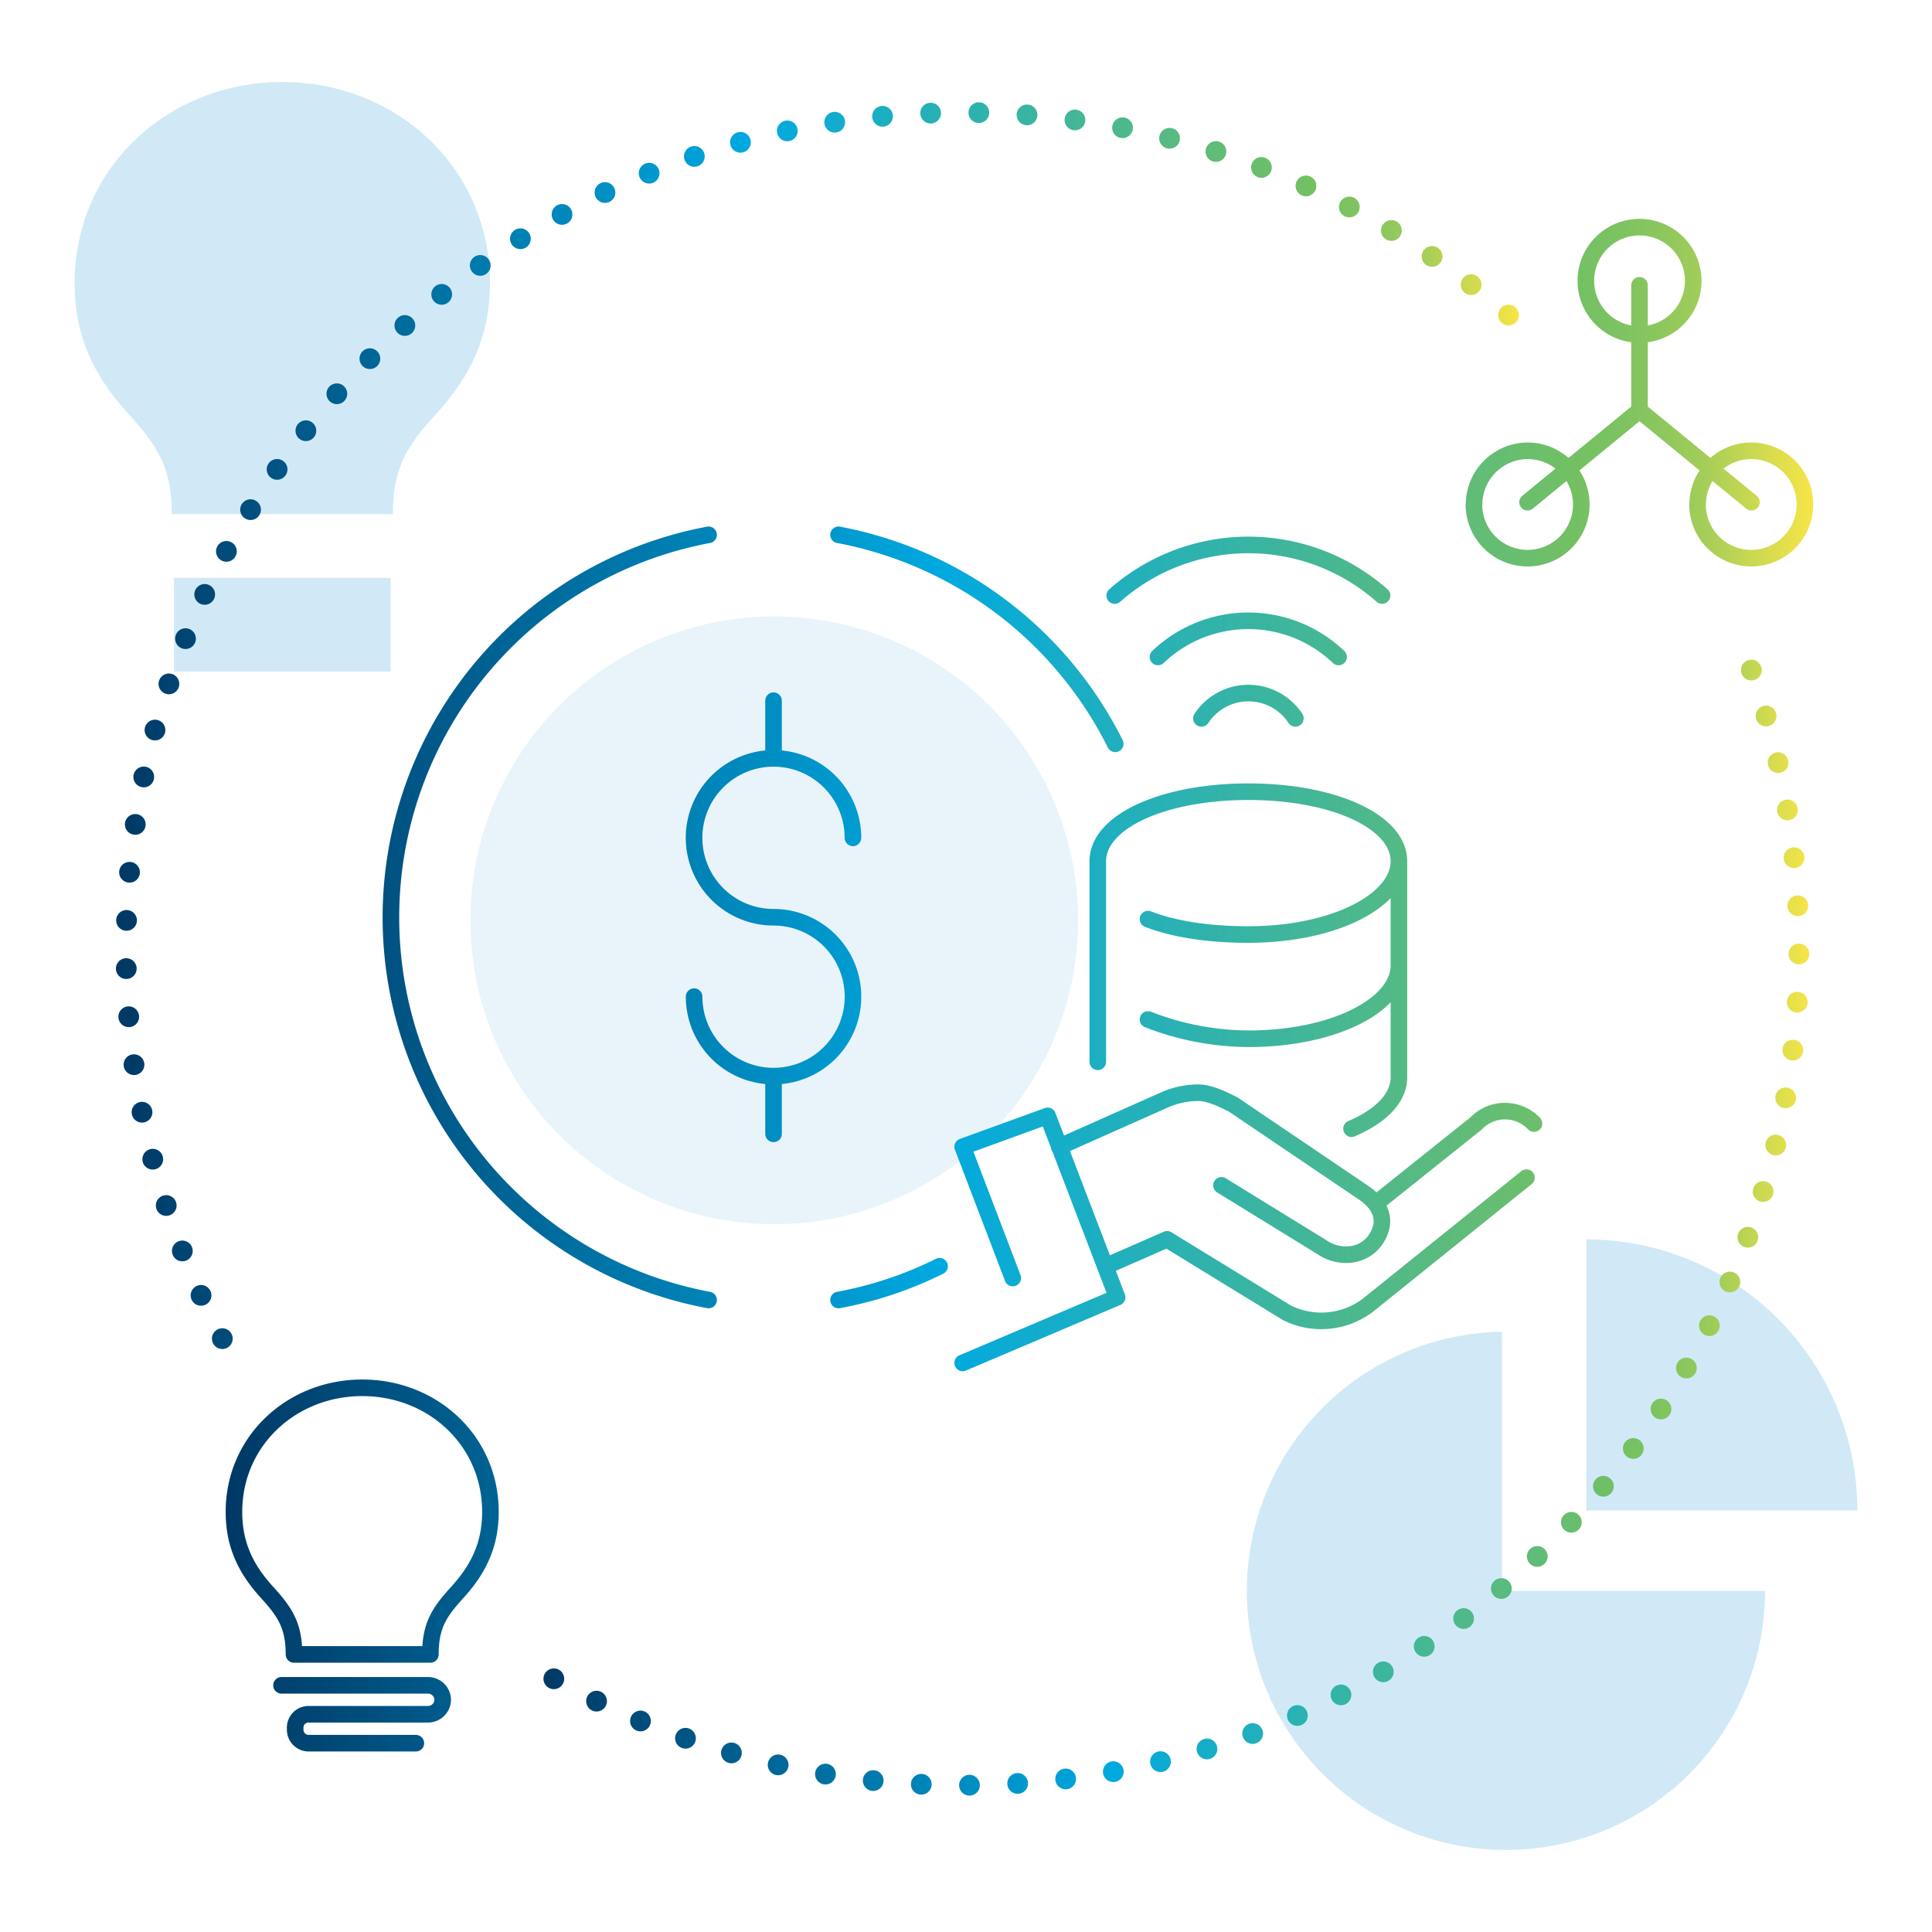 <svg viewBox="0 0 466 466" xmlns="http://www.w3.org/2000/svg" xmlns:xlink="http://www.w3.org/1999/xlink"><linearGradient id="a" gradientUnits="userSpaceOnUse" x1="27.91" x2="366.48" y1="175" y2="175"><stop offset="0" stop-color="#003865"/><stop offset=".45" stop-color="#00a9e0"/><stop offset=".85" stop-color="#73c063"/><stop offset=".87" stop-color="#79c262"/><stop offset=".9" stop-color="#89c65e"/><stop offset=".93" stop-color="#a3cd59"/><stop offset=".96" stop-color="#c8d851"/><stop offset="1" stop-color="#f7e547"/><stop offset="1" stop-color="#f9e547"/></linearGradient><linearGradient id="b" x1="130.07" x2="436.4" xlink:href="#a" y1="296.11" y2="296.11"/><linearGradient id="c" x1="54.43" x2="437.37" xlink:href="#a" y1="237.64" y2="237.64"/><g fill="#8dc8e8"><circle cx="186.75" cy="221.98" opacity=".2" r="73.3"/><g opacity=".4"><path d="m68.1 19.78c27.66 0 50.09 20.82 50.09 48.48 0 12.75-4.52 22.28-12.93 31.51-7 7.68-10.5 12.93-10.5 24.24h-53.33c0-11.31-3.51-16.56-10.5-24.24-8.41-9.23-12.93-18.77-12.93-31.51 0-27.66 22.43-48.48 50.1-48.48z"/><path d="m41.96 139.37h52.28v22.62h-52.28z"/></g><g opacity=".4"><path d="m425.73 384.68a62.5 62.5 0 1 1 -63.46-63.46v62.5h63.46z"/><path d="m382.61 364.33v-65.39a65.39 65.39 0 0 1 65.39 65.39z"/></g></g><path d="m53.62 322.88a200.81 200.81 0 0 1 -23.21-94c0-111.42 90.32-201.74 201.75-201.74a201 201 0 0 1 131.84 48.98" style="fill:none;stroke-linecap:round;stroke-linejoin:round;stroke-width:5;stroke-dasharray:0 11.63;stroke:url(#a)"/><path d="m422.43 161.62a201.44 201.44 0 0 1 11.47 67.23c0 111.42-90.32 201.75-201.74 201.75a200.81 200.81 0 0 1 -99.59-26.25" style="fill:none;stroke-linecap:round;stroke-linejoin:round;stroke-width:5;stroke-dasharray:0 11.63;stroke:url(#b)"/><path d="m337.42 207.69v52.14c0 4.59-3.64 8.66-9.74 11.64-.54.26-1.11.52-1.69.77m-61.2-16.13v-48.42m12.11 14c6.53 2.54 15 3.72 24.21 3.72 20.69 0 36.31-8.19 36.31-17.69s-15.62-16.76-36.31-16.76-36.32 7.26-36.32 16.76m12.11 38.18a67.72 67.72 0 0 0 24.21 4.65c20.69 0 36.31-8.19 36.31-17.69m-105.22 95.88 37.25-15.83-16.76-43.76-20.49 7.45m137.8-5.6a9.68 9.68 0 0 0 -14 0l-23.3 18.62m-66.1 15.83 14.9-6.52 28.87 17.7a18.62 18.62 0 0 0 19.63-1.86l38.18-30.72m-73.56 1.86 24.21 14.9c4.22 2.91 10.15 2.38 13-1.87s1.42-8.26-2.8-11.17l-31.66-21.42c-2.36-1.14-5.58-2.79-8.38-2.79a20.43 20.43 0 0 0 -8.38 1.86l-25.13 11.18m-11.2 31.66-12.08-31.66m-61.29-147.6a93.88 93.88 0 0 0 0 184.56m98.09-134.15c-.45-.9-.91-1.79-1.39-2.67a94.09 94.09 0 0 0 -65.36-47.74m0 184.56a92 92 0 0 0 24.37-8.14m-20.89-103.33a19.16 19.16 0 1 0 -19.15 19.15m-19.16 19.15a19.16 19.16 0 1 0 19.16-19.15m0 38.31v13.93m0-104.47v13.93m195.93-115.2a12.95 12.95 0 1 0 12.95-12.95 12.94 12.94 0 0 0 -12.95 12.95zm-27 53.93a12.95 12.95 0 1 0 12.95-12.94 13 13 0 0 0 -12.92 12.94zm53.94 0a12.95 12.95 0 1 0 12.94-12.94 12.94 12.94 0 0 0 -12.91 12.94zm-41-.54 27-22.11v-30.2m0 30.2 27 22.11m-110 52.14a13.57 13.57 0 0 0 -22.66 0 13.57 13.57 0 0 1 22.66 0zm20.91-29.63a48.71 48.71 0 0 0 -64.49 0m54 14.82a31.57 31.57 0 0 0 -43.57 0m-179 262h-25.92a3.27 3.27 0 0 1 -3.18-3.46v-.12a3.22 3.22 0 0 1 3.18-3.4h28.91a3.55 3.55 0 0 0 3.49-3.49 3.55 3.55 0 0 0 -3.49-3.49h-35.39m-11.47-41.85c0 7.87 2.79 13.75 8 19.45 4.31 4.73 6.48 8 6.48 14.95h32.9c0-7 2.17-10.22 6.48-14.95 5.19-5.7 8-11.58 8-19.45 0-17.07-13.84-29.91-30.91-29.91s-30.95 12.84-30.95 29.91z" fill="none" stroke="url(#c)" stroke-linecap="round" stroke-linejoin="round" stroke-width="4"/></svg>